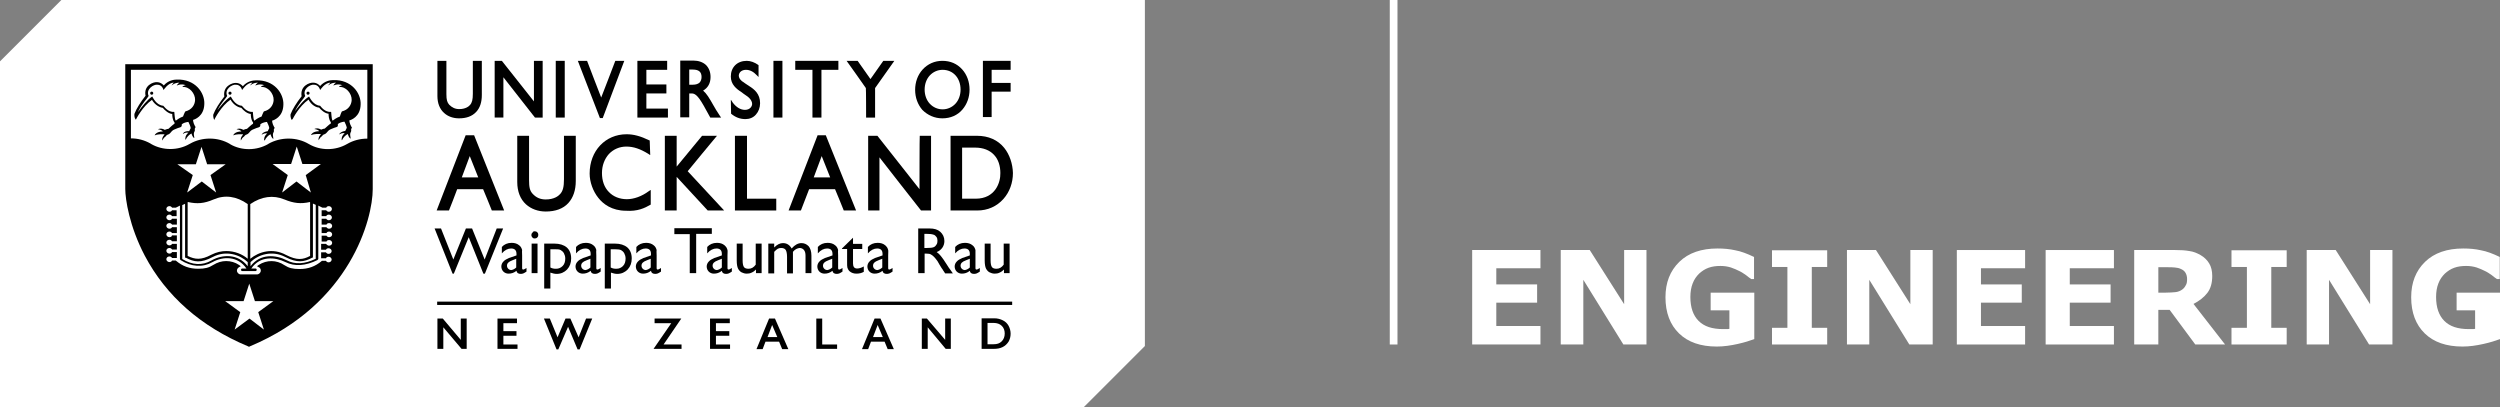 <?xml version="1.0" encoding="utf-8"?>
<!-- Generator: Adobe Illustrator 21.0.0, SVG Export Plug-In . SVG Version: 6.00 Build 0)  -->
<svg version="1.1" id="Layer_1" xmlns="http://www.w3.org/2000/svg" xmlns:xlink="http://www.w3.org/1999/xlink" x="0px" y="0px"
	 viewBox="0 0 973.9 158.7" style="enable-background:new 0 0 973.9 158.7;" xml:space="preserve">
<rect x="0" y="0" width="973.9" height="158.7" fill="#808080" stroke="none"/>
<style type="text/css">
	.st0{fill:none;stroke:#FFFFFF;stroke-width:3;}
	.st1{fill:#FFFFFF;}
</style>
<line class="st0" x1="542.9" y1="-0.5" x2="542.9" y2="134.2"/>
<g>
	<path class="st1" d="M600.1,134.2h-26.6V97.4h26.6v7.1h-17.2v6.3h15.9v7.1h-15.9v9.1h17.2V134.2z"/>
	<path class="st1" d="M641.5,134.2h-9.1l-15.6-25.2v25.2H608V97.4h11.3l13.4,21.1V97.4h8.7V134.2z"/>
	<path class="st1" d="M683.4,132.1c-1.6,0.6-3.8,1.3-6.5,1.9c-2.7,0.6-5.4,1-8.1,1c-6.3,0-11.2-1.7-14.7-5.1
		c-3.5-3.4-5.3-8.1-5.3-14.1c0-5.7,1.8-10.3,5.4-13.8c3.6-3.5,8.6-5.2,14.9-5.2c2.4,0,4.7,0.2,6.9,0.7c2.2,0.4,4.6,1.3,7.3,2.6v8.6
		h-1.1c-0.5-0.3-1.1-0.8-2-1.5c-0.9-0.6-1.7-1.2-2.6-1.6c-1-0.5-2.1-1-3.3-1.4c-1.3-0.4-2.6-0.6-4.1-0.6c-1.7,0-3.2,0.2-4.6,0.7
		s-2.6,1.3-3.7,2.3c-1,1-1.9,2.2-2.5,3.8c-0.6,1.5-0.9,3.3-0.9,5.3c0,4.1,1.1,7.2,3.2,9.3c2.2,2.2,5.3,3.2,9.6,3.2
		c0.4,0,0.8,0,1.2,0s0.8,0,1.2-0.1v-7.2h-7.3v-6.9h17V132.1z"/>
	<path class="st1" d="M711.8,134.2h-21.5v-6.5h6v-23.7h-6v-6.5h21.5v6.5h-6v23.7h6V134.2z"/>
	<path class="st1" d="M752.9,134.2h-9.1l-15.6-25.2v25.2h-8.7V97.4h11.3l13.4,21.1V97.4h8.7V134.2z"/>
	<path class="st1" d="M788.9,134.2h-26.6V97.4h26.6v7.1h-17.2v6.3h15.9v7.1h-15.9v9.1h17.2V134.2z"/>
	<path class="st1" d="M823.5,134.2h-26.6V97.4h26.6v7.1h-17.2v6.3h15.9v7.1h-15.9v9.1h17.2V134.2z"/>
	<path class="st1" d="M866.8,134.2h-11.6l-10-13.5h-4.4v13.5h-9.4V97.4h15.9c2.2,0,4,0.1,5.6,0.4c1.6,0.2,3,0.8,4.4,1.6
		c1.4,0.8,2.5,1.9,3.3,3.2s1.2,3,1.2,4.9c0,2.7-0.6,4.9-1.9,6.6s-3.1,3.1-5.4,4.3L866.8,134.2z M852,108.7c0-0.9-0.2-1.7-0.6-2.4
		s-1-1.2-2-1.6c-0.6-0.3-1.4-0.4-2.2-0.5s-1.9-0.1-3-0.1h-3.4v9.9h2.9c1.5,0,2.8-0.1,3.8-0.2c1-0.1,1.9-0.5,2.6-1
		c0.7-0.5,1.1-1.1,1.4-1.7C851.9,110.5,852,109.7,852,108.7z"/>
	<path class="st1" d="M890.8,134.2h-21.5v-6.5h6v-23.7h-6v-6.5h21.5v6.5h-6v23.7h6V134.2z"/>
	<path class="st1" d="M932,134.2h-9.1l-15.6-25.2v25.2h-8.7V97.4h11.3l13.4,21.1V97.4h8.7V134.2z"/>
	<path class="st1" d="M973.9,132.1c-1.6,0.6-3.8,1.3-6.5,1.9s-5.4,1-8.1,1c-6.3,0-11.2-1.7-14.7-5.1c-3.5-3.4-5.3-8.1-5.3-14.1
		c0-5.7,1.8-10.3,5.4-13.8c3.6-3.5,8.6-5.2,14.9-5.2c2.4,0,4.7,0.2,6.9,0.7c2.2,0.4,4.6,1.3,7.3,2.6v8.6h-1.1
		c-0.5-0.3-1.1-0.8-2-1.5c-0.9-0.6-1.7-1.2-2.6-1.6c-1-0.5-2.1-1-3.3-1.4c-1.3-0.4-2.6-0.6-4.1-0.6c-1.7,0-3.2,0.2-4.6,0.7
		s-2.6,1.3-3.7,2.3c-1,1-1.9,2.2-2.5,3.8c-0.6,1.5-0.9,3.3-0.9,5.3c0,4.1,1.1,7.2,3.2,9.3c2.2,2.2,5.3,3.2,9.6,3.2
		c0.4,0,0.8,0,1.2,0s0.8,0,1.2-0.1v-7.2H957v-6.9h17V132.1z"/>
</g>
<polygon class="st1" points="23.9,0 0,23.9 0,158.7 422.1,158.7 446,134.8 446,0 "/>
<polygon points="259.9,27.2 259.9,23.7 248.3,23.7 248.3,45.8 260.2,45.8 260.2,42.3 251.8,42.3 251.8,36.4 259.6,36.4 259.6,32.9 
	251.8,32.9 251.8,27.2 "/>
<path d="M178.8,46.1c2.9,0,5.1-0.8,6.7-2.5c1.5-1.6,2.2-3.8,2.2-6.6V23.7h-3.5v12.8c0,2.3-0.3,3.5-1.1,4.4c-0.5,0.6-1.8,1.6-4.2,1.6
	c-1.6,0-2.8-0.6-3.9-1.7c-0.8-0.9-1.1-1.9-1.1-4.1v-13l-3.5,0v13.7c0,2.8,0.9,5.1,2.6,6.6C174.5,45.4,176.6,46.1,178.8,46.1z"/>
<path d="M211.4,45.8V23.7H208c0,0,0,15.3,0,15.8c-0.3-0.4-12.5-15.8-12.5-15.8h-2.8v22.1h3.4c0,0,0-15.2,0-15.7
	c0.3,0.4,12.3,15.7,12.3,15.7H211.4z"/>
<path d="M243.2,23.7h-3.5c0,0-5.3,13.9-5.5,14.3c-0.2-0.4-5.5-14.3-5.5-14.3h-3.6l8.6,22.3l1.1,0L243.2,23.7z"/>
<path d="M276.7,45.8h4.2l-0.6-0.9c-1.2-1.8-1.6-2.5-2.4-3.9c-0.7-1.2-1.4-2.5-2.1-3.5c-0.6-0.9-1.2-1.6-1.9-2.2
	c1.9-1.1,2.9-2.9,2.9-5.3c0-1.9-0.6-3.5-1.8-4.7c-1.2-1.1-2.9-1.7-4.9-1.7H265v22.1l3.5,0c0,0,0-9.1,0-9.3c0.1,0,0.8,0,0.8,0
	c1.2,0,2.3,0.3,4.8,4.7L276.7,45.8z M273.3,30c0,0.9-0.3,1.6-0.7,2.1c-0.6,0.6-1.5,0.9-2.7,0.9c0,0-1.2,0-1.4,0c0-0.2,0-5.8,0-5.9
	c0.2,0,1.4,0,1.4,0C272.2,27.1,273.3,28,273.3,30C273.3,30,273.3,30,273.3,30z"/>
<path d="M290.6,27.2c1.5,0,2.9,0.7,4.2,2.1l0.5,0.5l0.2,0.2v-4.6l0,0l-0.1-0.1c-1.4-1-3-1.6-4.5-1.6c-1.8,0-3.4,0.6-4.5,1.7
	c-1.1,1.1-1.7,2.6-1.7,4.4c0,3.1,2.1,4.8,4.3,6.2l0.5,0.4l1,0.7c0.6,0.4,1,0.7,1.3,1c0.8,0.8,1.2,1.6,1.2,2.4c0,0.9-0.8,2.3-2.8,2.3
	c-1.7,0-3.4-1-4.8-2.9l-0.5-0.8l-0.2-0.2l0.1,5.4l0,0c1.7,1.4,3.5,2.1,5.6,2.1c1.6,0,3.1-0.6,4.1-1.8c1-1.1,1.6-2.7,1.6-4.4
	c0-3.6-2.2-5.4-4.3-6.7l-1.5-1c-0.5-0.4-1-0.7-1.3-0.9c-0.8-0.7-1.2-1.4-1.2-2.2C287.9,28.1,289,27.2,290.6,27.2z"/>
<path d="M337.4,45.8h3.5c0,0,0-11.5,0-11.5c0,0,7.5-10.6,7.5-10.6h-4.3c0,0-4.9,6.9-5,7.1c-0.1-0.2-5-7.1-5-7.1l-4.3,0
	c0,0,7.5,10.5,7.5,10.6C337.4,34.3,337.4,45.8,337.4,45.8z"/>
<rect x="216.5" y="23.7" width="3.5" height="22.1"/>
<rect x="301.3" y="23.7" width="3.5" height="22.1"/>
<polygon points="316.5,45.8 320,45.8 320,27.2 326.6,27.2 326.6,23.7 309.8,23.7 309.8,27.2 316.5,27.2 "/>
<polygon points="386.3,35.7 393.7,35.7 393.7,32.3 386.3,32.3 386.3,27.2 393.7,27.2 393.7,23.7 382.9,23.7 382.9,45.6 386.3,45.6 
	"/>
<path d="M367.1,46.1c3.2,0,5.9-1.2,7.8-3.4c1.8-2.1,2.8-4.8,2.8-7.8c0-3-1-5.8-2.9-7.9c-2-2.2-4.6-3.3-7.7-3.3c-3,0-5.7,1.2-7.7,3.4
	c-1.9,2.1-2.9,4.9-2.9,7.9c0,3,1,5.7,2.8,7.8C361.4,44.9,364.1,46.1,367.1,46.1z M362.2,29.4c1.3-1.4,3.1-2.2,5-2.2
	c4.1,0,7,3.2,7,7.7c0,2.1-0.7,4.1-2,5.5c-1.3,1.4-3.1,2.2-5,2.2c-1.9,0-3.7-0.8-5-2.2c-1.3-1.4-2-3.4-2-5.5
	C360.2,32.8,360.9,30.8,362.2,29.4z"/>
<path d="M321.7,52.7h-3.2L307.2,82h4.8c0,0,3.1-8.1,3.2-8.3c0.2,0,9.9,0,10.1,0c0.1,0.1,3.4,8.3,3.4,8.3h4.8L321.7,52.7z M317,69.1
	c0.1-0.3,2.9-7.8,3.1-8.3c0.2,0.5,3.2,8,3.3,8.3C323,69.1,317.3,69.1,317,69.1z"/>
<polygon points="302.4,77.4 291,77.4 291,52.9 286.3,52.9 286.3,82 302.4,82 "/>
<path d="M178.1,73.7c0.2,0,9.9,0,10.1,0c0.1,0.1,3.4,8.3,3.4,8.3h4.8l-11.7-29.3h-3.3L170.1,82h4.8C174.9,82,178.1,73.9,178.1,73.7z
	 M183,60.8c0.2,0.5,3.2,8,3.3,8.3c-0.3,0-6.1,0-6.4,0C180,68.8,182.8,61.3,183,60.8z"/>
<path d="M253.5,79.7V74l-0.2,0.1l-0.6,0.4c-2.7,2-5.8,3.1-8.5,3.1c-2.8,0-5.3-1-7-2.8c-1.8-1.8-2.7-4.4-2.7-7.4c0-2.9,1-5.5,2.7-7.4
	c1.8-1.9,4.2-2.9,6.8-2.9c2.8,0,5.4,0.9,8.5,2.8l0.6,0.4l0.2,0.1l-0.2-5.7l-0.1,0c-3.5-1.7-6.2-2.4-8.9-2.4
	c-8.3,0-14.4,6.5-14.4,15.3c0,3.3,1.3,6.9,3.4,9.5c1.8,2.3,5.2,5,10.8,5C248.3,82.4,251.1,81.1,253.5,79.7L253.5,79.7z"/>
<path d="M267.9,66.7c0.1-0.2,11.4-13.8,11.4-13.8h-5.8c0,0-9.5,11.5-9.9,12c0-0.6,0-12,0-12h-4.6V82h4.6c0,0,0-12.5,0-13.1
	C264,69.3,275.7,82,275.7,82h6.4C282.1,82,268,66.8,267.9,66.7z"/>
<path d="M391.2,57.6c-2.5-3.1-6.2-4.7-10.6-4.7h-10.3V82h10.4c4.1,0,7.6-1.6,10.2-4.5c2.4-2.7,3.7-6.3,3.7-10.1
	C394.5,63.8,393.3,60.2,391.2,57.6z M380.1,77.4c0,0-5.1,0-5.3,0c0-0.2,0-19.6,0-19.9c0.2,0,5.1,0,5.1,0c3.1,0,5.7,1,7.4,2.9
	c1.6,1.7,2.4,4.2,2.4,7C389.8,71.1,387.7,77.4,380.1,77.4z"/>
<path d="M212.6,82.4c3.8,0,6.8-1.1,8.8-3.3c1.9-2.1,2.9-5,2.9-8.6V52.9h-4.6v16.9c0,3-0.4,4.6-1.5,5.8c-0.7,0.8-2.4,2.1-5.6,2.1
	c-2.1,0-3.7-0.7-5.1-2.2c-1.1-1.2-1.4-2.5-1.4-5.4V52.9l-4.6,0v18c0,3.7,1.2,6.7,3.4,8.7C206.9,81.4,209.6,82.4,212.6,82.4z"/>
<path d="M358.2,73.7c-0.4-0.5-16.4-20.8-16.4-20.8l-3.6,0V82h4.4c0,0,0-20,0-20.7C343,61.9,358.8,82,358.8,82h3.9V52.9h-4.4
	C358.2,52.9,358.2,73.1,358.2,73.7z"/>
<rect x="170.3" y="117.5" width="224" height="1.3"/>
<g>
	<path d="M193.5,89h2.5l-7.1,17.6h-0.6l-5.7-14.2l-5.8,14.2h-0.5L169.3,89h2.5l4.8,12.1l4.9-12.1h2.4l4.9,12.1L193.5,89z"/>
	<path d="M203.4,99.5v4.9c0,0.4,0.1,0.6,0.4,0.6c0.3,0,0.7-0.2,1.3-0.6v1.4c-0.5,0.3-0.9,0.6-1.2,0.7c-0.3,0.1-0.6,0.2-1,0.2
		c-1,0-1.6-0.4-1.7-1.2c-1,0.8-2,1.1-3.1,1.1c-0.8,0-1.5-0.3-2-0.8c-0.5-0.5-0.8-1.2-0.8-2c0-0.7,0.3-1.4,0.8-1.9
		c0.5-0.6,1.3-1,2.2-1.4l2.9-1v-0.6c0-1.4-0.7-2.1-2.1-2.1c-1.2,0-2.5,0.6-3.6,1.9v-2.5c0.9-1,2.2-1.6,3.8-1.6c1.2,0,2.2,0.3,3,1
		c0.3,0.2,0.5,0.5,0.7,0.8c0.2,0.3,0.3,0.7,0.4,1C203.3,97.9,203.4,98.6,203.4,99.5z M201.1,104.2v-3.4l-1.5,0.6
		c-0.8,0.3-1.3,0.6-1.6,0.9c-0.3,0.3-0.5,0.7-0.5,1.2c0,0.5,0.2,0.9,0.5,1.2c0.3,0.3,0.7,0.5,1.2,0.5
		C199.8,105.1,200.5,104.8,201.1,104.2z"/>
	<path d="M208.3,90.1c0.4,0,0.7,0.1,1,0.4c0.3,0.3,0.4,0.6,0.4,1c0,0.4-0.1,0.7-0.4,1c-0.3,0.3-0.6,0.4-1,0.4
		c-0.4,0-0.7-0.1-0.9-0.4c-0.3-0.3-0.4-0.6-0.4-0.9c0-0.4,0.1-0.7,0.4-0.9C207.6,90.2,207.9,90.1,208.3,90.1z M207.1,94.9h2.3v11.5
		h-2.3V94.9z"/>
	<path d="M212,112.3V94.9h4c2,0,3.6,0.5,4.8,1.5c1.1,1,1.7,2.4,1.7,4.3c0,1.7-0.5,3.1-1.6,4.3c-1.1,1.1-2.4,1.7-4.1,1.7
		c-0.7,0-1.5-0.2-2.4-0.5v6.2H212z M216,97.1h-1.6v7.1c0.7,0.4,1.4,0.5,2.2,0.5c1.1,0,1.9-0.4,2.6-1.1c0.7-0.7,1-1.7,1-2.9
		c0-0.8-0.2-1.4-0.5-2c-0.3-0.6-0.8-1-1.3-1.3S217,97.1,216,97.1z"/>
	<path d="M232.3,99.5v4.9c0,0.4,0.1,0.6,0.4,0.6c0.3,0,0.7-0.2,1.3-0.6v1.4c-0.5,0.3-0.9,0.6-1.2,0.7c-0.3,0.1-0.6,0.2-1,0.2
		c-1,0-1.6-0.4-1.7-1.2c-1,0.8-2,1.1-3.1,1.1c-0.8,0-1.5-0.3-2-0.8c-0.5-0.5-0.8-1.2-0.8-2c0-0.7,0.3-1.4,0.8-1.9
		c0.5-0.6,1.3-1,2.2-1.4l2.9-1v-0.6c0-1.4-0.7-2.1-2.1-2.1c-1.2,0-2.5,0.6-3.6,1.9v-2.5c0.9-1,2.2-1.6,3.8-1.6c1.2,0,2.2,0.3,3,1
		c0.3,0.2,0.5,0.5,0.7,0.8c0.2,0.3,0.3,0.7,0.4,1C232.2,97.9,232.3,98.6,232.3,99.5z M230,104.2v-3.4l-1.5,0.6
		c-0.8,0.3-1.3,0.6-1.6,0.9c-0.3,0.3-0.5,0.7-0.5,1.2c0,0.5,0.2,0.9,0.5,1.2c0.3,0.3,0.7,0.5,1.2,0.5
		C228.7,105.1,229.4,104.8,230,104.2z"/>
	<path d="M235.6,112.3V94.9h4c2,0,3.6,0.5,4.8,1.5c1.1,1,1.7,2.4,1.7,4.3c0,1.7-0.5,3.1-1.6,4.3c-1.1,1.1-2.4,1.7-4.1,1.7
		c-0.7,0-1.5-0.2-2.4-0.5v6.2H235.6z M239.5,97.1h-1.6v7.1c0.7,0.4,1.4,0.5,2.2,0.5c1.1,0,1.9-0.4,2.6-1.1c0.7-0.7,1-1.7,1-2.9
		c0-0.8-0.2-1.4-0.5-2c-0.3-0.6-0.8-1-1.3-1.3C241.4,97.2,240.6,97.1,239.5,97.1z"/>
	<path d="M255.8,99.5v4.9c0,0.4,0.1,0.6,0.4,0.6c0.3,0,0.7-0.2,1.3-0.6v1.4c-0.5,0.3-0.9,0.6-1.2,0.7c-0.3,0.1-0.6,0.2-1,0.2
		c-1,0-1.6-0.4-1.7-1.2c-1,0.8-2,1.1-3.1,1.1c-0.8,0-1.5-0.3-2-0.8c-0.5-0.5-0.8-1.2-0.8-2c0-0.7,0.3-1.4,0.8-1.9
		c0.5-0.6,1.3-1,2.2-1.4l2.9-1v-0.6c0-1.4-0.7-2.1-2.1-2.1c-1.2,0-2.5,0.6-3.6,1.9v-2.5c0.9-1,2.2-1.6,3.8-1.6c1.2,0,2.2,0.3,3,1
		c0.3,0.2,0.5,0.5,0.7,0.8s0.3,0.7,0.4,1C255.7,97.9,255.8,98.6,255.8,99.5z M253.5,104.2v-3.4l-1.5,0.6c-0.8,0.3-1.3,0.6-1.6,0.9
		c-0.3,0.3-0.5,0.7-0.5,1.2c0,0.5,0.2,0.9,0.5,1.2c0.3,0.3,0.7,0.5,1.2,0.5C252.2,105.1,252.9,104.8,253.5,104.2z"/>
	<path d="M262.7,88.9h14.6v2.2h-6.1v15.3h-2.5V91.2h-6V88.9z"/>
	<path d="M283.4,99.5v4.9c0,0.4,0.1,0.6,0.4,0.6c0.3,0,0.7-0.2,1.3-0.6v1.4c-0.5,0.3-0.9,0.6-1.2,0.7c-0.3,0.1-0.6,0.2-1,0.2
		c-1,0-1.6-0.4-1.7-1.2c-1,0.8-2,1.1-3.1,1.1c-0.8,0-1.5-0.3-2-0.8c-0.5-0.5-0.8-1.2-0.8-2c0-0.7,0.3-1.4,0.8-1.9
		c0.5-0.6,1.3-1,2.2-1.4l2.9-1v-0.6c0-1.4-0.7-2.1-2.1-2.1c-1.2,0-2.5,0.6-3.6,1.9v-2.5c0.9-1,2.2-1.6,3.8-1.6c1.2,0,2.2,0.3,3,1
		c0.2,0.2,0.5,0.5,0.7,0.8s0.3,0.7,0.4,1S283.4,98.6,283.4,99.5z M281.2,104.2v-3.4l-1.5,0.6c-0.8,0.3-1.3,0.6-1.6,0.9
		c-0.3,0.3-0.5,0.7-0.5,1.2c0,0.5,0.2,0.9,0.5,1.2c0.3,0.3,0.7,0.5,1.2,0.5C279.9,105.1,280.6,104.8,281.2,104.2z"/>
	<path d="M294.5,106.5V105c-0.5,0.5-1,0.9-1.7,1.2c-0.6,0.3-1.2,0.4-1.9,0.4c-0.7,0-1.4-0.2-2-0.5s-1.1-0.9-1.4-1.5
		c-0.3-0.6-0.5-1.7-0.5-3.1v-6.6h2.3v6.6c0,1.2,0.2,2.1,0.5,2.5c0.3,0.5,1,0.7,1.8,0.7c1.1,0,2-0.5,2.8-1.6v-8.2h2.3v11.5H294.5z"/>
	<path d="M308.9,98.1v8.4h-2.3v-6.4c0-1.3-0.2-2.2-0.5-2.7c-0.3-0.5-0.9-0.8-1.8-0.8c-0.5,0-0.9,0.1-1.3,0.3
		c-0.4,0.2-0.8,0.6-1.4,1.2v8.4h-2.3V94.9h2.3v1.5c1.2-1.2,2.3-1.7,3.4-1.7c1.5,0,2.6,0.7,3.4,2.1c1.2-1.4,2.5-2.1,3.8-2.1
		c1.1,0,2,0.4,2.8,1.2c0.7,0.8,1.1,2.1,1.1,3.7v6.8h-2.3v-6.8c0-1-0.2-1.7-0.6-2.2c-0.4-0.5-1-0.8-1.7-0.8
		C310.6,96.7,309.7,97.1,308.9,98.1z"/>
	<path d="M326.5,99.5v4.9c0,0.4,0.1,0.6,0.4,0.6c0.3,0,0.7-0.2,1.3-0.6v1.4c-0.5,0.3-0.9,0.6-1.2,0.7c-0.3,0.1-0.6,0.2-1,0.2
		c-1,0-1.6-0.4-1.7-1.2c-1,0.8-2,1.1-3.1,1.1c-0.8,0-1.5-0.3-2-0.8c-0.5-0.5-0.8-1.2-0.8-2c0-0.7,0.3-1.4,0.8-1.9
		c0.5-0.6,1.3-1,2.2-1.4l2.9-1v-0.6c0-1.4-0.7-2.1-2.1-2.1c-1.2,0-2.5,0.6-3.6,1.9v-2.5c0.9-1,2.2-1.6,3.8-1.6c1.2,0,2.2,0.3,3,1
		c0.3,0.2,0.5,0.5,0.7,0.8s0.3,0.7,0.4,1C326.4,97.9,326.5,98.6,326.5,99.5z M324.2,104.2v-3.4l-1.5,0.6c-0.8,0.3-1.3,0.6-1.6,0.9
		c-0.3,0.3-0.5,0.7-0.5,1.2c0,0.5,0.2,0.9,0.5,1.2c0.3,0.3,0.7,0.5,1.2,0.5C322.9,105.1,323.6,104.8,324.2,104.2z"/>
	<path d="M328,96.8l4.3-4.2v2.4h3.6V97h-3.6v5.6c0,1.3,0.5,2,1.6,2c0.8,0,1.7-0.3,2.6-0.8v2.1c-0.9,0.5-1.8,0.7-2.9,0.7
		c-1,0-1.9-0.3-2.6-0.9c-0.2-0.2-0.4-0.4-0.5-0.6c-0.1-0.2-0.3-0.5-0.4-0.9c-0.1-0.4-0.1-1.1-0.1-2.1V97h-2V96.8z"/>
	<path d="M346,99.5v4.9c0,0.4,0.1,0.6,0.4,0.6c0.3,0,0.7-0.2,1.3-0.6v1.4c-0.5,0.3-0.9,0.6-1.2,0.7c-0.3,0.1-0.6,0.2-1,0.2
		c-1,0-1.6-0.4-1.7-1.2c-1,0.8-2,1.1-3.1,1.1c-0.8,0-1.5-0.3-2-0.8c-0.5-0.5-0.8-1.2-0.8-2c0-0.7,0.3-1.4,0.8-1.9
		c0.5-0.6,1.3-1,2.2-1.4l2.9-1v-0.6c0-1.4-0.7-2.1-2.1-2.1c-1.2,0-2.5,0.6-3.6,1.9v-2.5c0.9-1,2.2-1.6,3.8-1.6c1.2,0,2.2,0.3,3,1
		c0.2,0.2,0.5,0.5,0.7,0.8s0.3,0.7,0.4,1S346,98.6,346,99.5z M343.7,104.2v-3.4l-1.5,0.6c-0.8,0.3-1.3,0.6-1.6,0.9
		c-0.3,0.3-0.5,0.7-0.5,1.2c0,0.5,0.2,0.9,0.5,1.2c0.3,0.3,0.7,0.5,1.2,0.5C342.4,105.1,343.1,104.8,343.7,104.2z"/>
	<path d="M357.7,106.5V89h4.4c1.8,0,3.2,0.4,4.2,1.3c1,0.9,1.6,2.1,1.6,3.6c0,1-0.3,1.9-0.8,2.6c-0.5,0.7-1.2,1.3-2.2,1.7
		c0.6,0.4,1.1,0.9,1.6,1.5c0.5,0.6,1.3,1.7,2.3,3.3c0.6,1,1.1,1.7,1.5,2.2l0.9,1.3h-3l-0.8-1.2c0,0-0.1-0.1-0.1-0.2l-0.5-0.7
		l-0.8-1.3l-0.8-1.4c-0.5-0.7-1-1.3-1.4-1.7c-0.4-0.4-0.8-0.7-1.2-0.9c-0.3-0.2-0.9-0.3-1.7-0.3h-0.7v7.6H357.7z M360.9,91.1h-0.8
		v5.5h1c1.3,0,2.1-0.1,2.6-0.3c0.5-0.2,0.8-0.5,1.1-1c0.3-0.4,0.4-0.9,0.4-1.5c0-0.6-0.1-1.1-0.4-1.5c-0.3-0.4-0.7-0.8-1.2-0.9
		C363,91.2,362.2,91.1,360.9,91.1z"/>
	<path d="M380,99.5v4.9c0,0.4,0.1,0.6,0.4,0.6c0.3,0,0.7-0.2,1.3-0.6v1.4c-0.5,0.3-0.9,0.6-1.2,0.7c-0.3,0.1-0.6,0.2-1,0.2
		c-1,0-1.6-0.4-1.7-1.2c-1,0.8-2,1.1-3.1,1.1c-0.8,0-1.5-0.3-2-0.8c-0.5-0.5-0.8-1.2-0.8-2c0-0.7,0.3-1.4,0.8-1.9
		c0.5-0.6,1.3-1,2.2-1.4l2.9-1v-0.6c0-1.4-0.7-2.1-2.1-2.1c-1.2,0-2.5,0.6-3.6,1.9v-2.5c0.9-1,2.2-1.6,3.8-1.6c1.2,0,2.2,0.3,3,1
		c0.3,0.2,0.5,0.5,0.7,0.8c0.2,0.3,0.3,0.7,0.4,1C380,97.9,380,98.6,380,99.5z M377.8,104.2v-3.4l-1.5,0.6c-0.8,0.3-1.3,0.6-1.6,0.9
		c-0.3,0.3-0.5,0.7-0.5,1.2c0,0.5,0.2,0.9,0.5,1.2c0.3,0.3,0.7,0.5,1.2,0.5C376.5,105.1,377.2,104.8,377.8,104.2z"/>
	<path d="M391.1,106.5V105c-0.5,0.5-1,0.9-1.7,1.2c-0.6,0.3-1.2,0.4-1.9,0.4c-0.7,0-1.4-0.2-2-0.5s-1.1-0.9-1.4-1.5
		c-0.3-0.6-0.5-1.7-0.5-3.1v-6.6h2.3v6.6c0,1.2,0.2,2.1,0.5,2.5c0.3,0.5,1,0.7,1.8,0.7c1.1,0,2-0.5,2.8-1.6v-8.2h2.3v11.5H391.1z"/>
</g>
<g>
	<polygon points="179.5,132.4 172.5,124.1 170.4,124.1 170.4,135.9 172.7,135.9 172.7,127.5 179.8,135.9 181.8,135.9 181.8,124.1 
		179.5,124.1 	"/>
	<polygon points="196.1,130.8 201.2,130.8 201.2,129 196.1,129 196.1,125.9 201.4,125.9 201.4,124.1 193.8,124.1 193.8,135.9 
		201.6,135.9 201.6,134.2 196.1,134.2 	"/>
	<polygon points="225.4,131.4 222.2,124.1 220.3,124.1 217.2,131.4 214.2,124.1 211.9,124.1 216.8,136.1 217.5,136.1 221.3,127.3 
		225,136.1 225.8,136.1 230.7,124.1 228.3,124.1 	"/>
	<polygon points="265.4,124.1 255,124.1 255,125.9 261.5,125.9 254.6,135.9 265.5,135.9 265.5,134.2 258.5,134.2 	"/>
	<polygon points="278.9,130.8 284.1,130.8 284.1,129 278.9,129 278.9,125.9 284.3,125.9 284.3,124.1 276.6,124.1 276.6,135.9 
		284.4,135.9 284.4,134.2 278.9,134.2 	"/>
	<path d="M299.6,124.1l-4.9,11.9h2.4l1.1-2.9h5.3l1.2,2.9h2.4l-5.2-11.9H299.6z M299,131.3l1.8-4.7l2,4.7H299z"/>
	<polygon points="320.3,124.1 318,124.1 318,135.9 326.1,135.9 326.1,134.2 320.3,134.2 	"/>
	<path d="M340.7,124.1l-4.9,11.9h2.4l1.1-2.9h5.3l1.2,2.9h2.4l-5.2-11.9H340.7z M340.1,131.3l1.8-4.7l2,4.7H340.1z"/>
	<polygon points="368.2,132.4 361.1,124.1 359.1,124.1 359.1,135.9 361.4,135.9 361.4,127.5 368.4,135.9 370.4,135.9 370.4,124.1 
		368.2,124.1 	"/>
	<path d="M390.7,124.8c-1-0.5-2.1-0.8-3.3-0.8h-5v11.9h4.8c1.3,0,2.4-0.2,3.4-0.7c1-0.5,1.7-1.2,2.3-2.1c0.5-0.9,0.8-1.9,0.8-3.1
		c0-1.1-0.3-2.2-0.8-3.1C392.4,126,391.7,125.3,390.7,124.8z M390.2,133c-0.8,0.8-1.8,1.1-3.1,1.1h-2.4v-8.3h2.4
		c1.3,0,2.4,0.4,3.1,1.1c0.8,0.7,1.2,1.8,1.2,3C391.4,131.2,391,132.2,390.2,133z"/>
</g>
<g>
	<path class="st1" d="M51,53.9C51,53.9,51,53.9,51,53.9c2.7,0,5.3,0.7,7.6,2l0,0l0.3,0.2c4.5,2.6,10.4,2.7,14.9,0l0.2-0.1l0,0
		c4.7-2.7,10.9-2.6,15.6,0.1l0.1,0.1c4.5,2.6,10.3,2.6,14.8-0.1l0.1-0.1c4.8-2.7,11-2.7,15.7,0.1c4.5,2.7,10.4,2.6,14.9,0
		c2.4-1.4,5.1-2.1,7.9-2.1V27.2H51V53.9z M113.5,44.3c0.7-2,2.4-4.6,4.3-7c-0.7-4,3-5.4,4.5-5.3c1.5,0,2.5,1,2.7,1.3
		c1.7-2,4-2.2,5-2.3c7.2-0.2,10.9,5.2,10.8,9.5c-0.2,4.9-3.9,6.1-4.4,6.2c0,0-0.1,1.1,0.8,2.5c0.1,0.1,0.2,0.2,0.1,0.5
		c0,0.1-0.2,0.3-0.2,0.4c0,0-0.1,0.2,0,0.4c0.1,0.3,0,0.7-0.3,1.1c-0.2,0.4,0,1.4,0.1,2.1c0,0.1-0.1,0.1-0.2,0
		c-0.5-0.3-0.8-1.2-0.9-1.7c-0.9,0.2-1.9,1.5-2.2,2.3c0,0.1-0.2,0.2-0.2,0c0-0.1-0.2-1.5,1.2-2.6c-0.7-0.2-1.5,0.1-2,0.4
		c0,0-0.2,0.1-0.1-0.1c0-0.1,0.4-1,2.3-1.2c0-0.1,0.4-0.7,0.6-1.2c0-0.7-0.4-1.6-0.9-2.4c-0.1,0-1.4,0.1-2.4,0.8
		c-0.1,0-0.2,0.2-0.2,0.3s0,0.4,0,0.4c0,0.1-0.1,0.4-0.5,0.6c0,0-1.6,0.5-2.4,0.9c0,0-0.7,0.3-1.2,1c-0.1,0.1-0.5,0.7-1.1,0.9
		c-0.1,0-0.5,0.2-0.7,0.4c-0.2,0.2-0.4,0.4-0.6,0.6c-0.2,0.1-0.6,0.6-0.9,1.2c0,0.1-0.1,0.2-0.1,0c0-0.3,0-0.6,0-0.6
		c0.2-0.8,0.5-1.2,0.9-1.6c-0.1,0-0.1,0-0.2-0.1c-0.6,0.1-2.4-0.1-3.5,0.4c-0.1,0-0.2,0-0.1-0.1c0.2-0.3,0.6-1.3,3.1-1.4
		c0-0.2-1.1-0.8-1.7-0.8c-0.2,0-0.1-0.1,0-0.1c0.1-0.1,1.2-0.5,2.5,0.3c0.1,0,0.9-0.4,1.4-0.4c0.6-0.4,1.9-1.8,2.4-2
		c0-0.1,0-0.4,0-0.6l-0.1,0c-0.7-1-0.8-2.4-0.8-3.2c-1.4-0.1-2.9-1.4-3.7-2.4c-1-0.1-3-0.9-4.1-3.1c-3.7,2.7-6.1,7.4-6.2,7.6
		c-0.1,0.1-0.1,0.1-0.2,0C113.4,45.7,113.3,44.6,113.5,44.3z M83.1,44.3c0.7-2,2.4-4.6,4.3-7c-0.7-4,3-5.4,4.5-5.3
		c1.5,0,2.5,1,2.7,1.3c1.7-2,3.9-2.2,5-2.3c7.2-0.2,10.9,5.2,10.8,9.5c-0.2,4.9-3.9,6.1-4.4,6.2c0,0-0.1,1.1,0.8,2.5
		c0.1,0.1,0.2,0.2,0.1,0.5c0,0.1-0.2,0.3-0.2,0.4c0,0-0.1,0.2,0,0.4c0.1,0.3,0,0.7-0.3,1.1c-0.2,0.4,0,1.4,0.1,2.1
		c0,0.1-0.1,0.1-0.2,0c-0.5-0.3-0.8-1.2-0.9-1.7c-0.9,0.2-1.9,1.5-2.2,2.3c0,0.1-0.2,0.2-0.3,0c0-0.1-0.2-1.5,1.2-2.6
		c-0.7-0.2-1.5,0.1-2,0.4c0,0-0.2,0.1-0.1-0.1c0-0.1,0.4-1,2.3-1.2c0-0.1,0.4-0.7,0.6-1.2c0-0.7-0.4-1.6-0.9-2.4
		c-0.1,0-1.4,0.1-2.4,0.8c-0.1,0-0.2,0.2-0.2,0.3s0,0.4,0,0.4c0,0.1-0.1,0.4-0.6,0.6c0,0-1.6,0.5-2.4,0.9c0,0-0.7,0.3-1.2,1
		c-0.1,0.1-0.5,0.7-1.1,0.9c-0.1,0-0.5,0.2-0.7,0.4c-0.2,0.2-0.4,0.4-0.6,0.6c-0.2,0.1-0.6,0.6-0.9,1.2c0,0.1-0.1,0.2-0.1,0
		c0-0.3,0-0.6,0-0.6c0.2-0.8,0.6-1.2,0.9-1.6c-0.1,0-0.1,0-0.2-0.1c-0.6,0.1-2.4-0.1-3.5,0.4c-0.1,0-0.2,0-0.1-0.1
		c0.2-0.3,0.6-1.3,3.1-1.4c0-0.2-1.1-0.8-1.7-0.8c-0.2,0-0.1-0.1,0-0.1c0.1-0.1,1.2-0.5,2.5,0.3c0.1,0,0.9-0.4,1.4-0.4
		c0.6-0.4,1.9-1.8,2.4-2c0-0.1,0-0.4,0-0.6l-0.1,0c-0.7-1-0.8-2.4-0.8-3.2C96.3,44.2,94.8,43,94,42c-1-0.1-3-0.9-4.1-3.1
		c-3.7,2.7-6.1,7.4-6.2,7.6c-0.1,0.1-0.1,0.1-0.2,0C83,45.7,83,44.6,83.1,44.3z M52.5,44.3c0.7-2,2.4-4.6,4.3-7
		c-0.7-4,3-5.4,4.4-5.3c1.5,0,2.5,1,2.7,1.3c1.7-2,3.9-2.2,5-2.3c7.2-0.2,10.9,5.2,10.8,9.5c-0.2,4.9-3.9,6.1-4.4,6.2
		c0,0-0.1,1.1,0.8,2.5c0.1,0.1,0.2,0.2,0.1,0.5c0,0.1-0.2,0.3-0.2,0.4c0,0-0.1,0.2,0,0.4c0.1,0.3,0,0.7-0.3,1.1
		c-0.2,0.4,0,1.4,0.1,2.1c0,0.1-0.1,0.1-0.2,0c-0.5-0.3-0.8-1.2-0.9-1.7c-0.9,0.2-1.9,1.5-2.2,2.3c0,0.1-0.2,0.2-0.2,0
		c0-0.1-0.2-1.5,1.2-2.6c-0.7-0.2-1.5,0.1-2,0.4c0,0-0.2,0.1-0.1-0.1c0-0.1,0.4-1,2.3-1.2c0-0.1,0.4-0.7,0.6-1.2
		c-0.1-0.7-0.4-1.6-0.9-2.4c-0.1,0-1.4,0.1-2.4,0.8c-0.1,0-0.2,0.2-0.2,0.3s0,0.4,0,0.4c0,0.1-0.1,0.4-0.6,0.6c0,0-1.6,0.5-2.4,0.9
		c0,0-0.7,0.3-1.2,1c-0.1,0.1-0.5,0.7-1.1,0.9c-0.1,0-0.5,0.2-0.7,0.4c-0.2,0.2-0.4,0.4-0.6,0.6c-0.2,0.1-0.6,0.6-0.9,1.2
		c-0.1,0.1-0.1,0.2-0.1,0c0-0.3,0-0.6,0-0.6c0.2-0.8,0.5-1.2,0.9-1.6c-0.1,0-0.1,0-0.2-0.1c-0.6,0.1-2.4-0.1-3.5,0.4
		c-0.1,0-0.2,0-0.1-0.1c0.2-0.3,0.6-1.3,3.1-1.4c0-0.2-1.1-0.8-1.7-0.8c-0.2,0-0.1-0.1,0-0.1c0.1-0.1,1.2-0.5,2.5,0.3
		c0.1,0,0.9-0.4,1.4-0.4c0.6-0.4,1.9-1.8,2.4-2c0-0.1-0.1-0.4,0-0.6l-0.1,0c-0.7-1-0.8-2.4-0.8-3.2c-1.4-0.1-2.9-1.4-3.7-2.4
		c-1-0.1-3-0.9-4.1-3.1c-3.7,2.7-6.1,7.4-6.2,7.6c-0.1,0.1-0.1,0.1-0.2,0C52.5,45.7,52.4,44.6,52.5,44.3z"/>
	<path class="st1" d="M96.6,105.6c-0.2-0.3-0.3-0.5-0.5-0.7h-1.6c-0.3,0-0.5,0.2-0.5,0.5s0.2,0.5,0.5,0.5h5.1c0.3,0,0.5-0.2,0.5-0.5
		s-0.2-0.5-0.5-0.5h-1.6c-0.2,0.2-0.3,0.5-0.5,0.7L96.6,105.6z"/>
	<polygon class="st1" points="80.7,64 78.5,57.1 76.4,64 69.1,64 75.1,68.2 72.9,75 78.5,70.8 84.2,75 82,68.2 87.9,64 	"/>
	<polygon class="st1" points="117.7,63.9 115.5,57.1 113.3,63.9 106.1,63.9 112,68.2 109.9,75 115.5,70.7 121.1,75 119,68.2 
		124.9,63.9 	"/>
	<polygon class="st1" points="99.2,117.3 97,110.5 94.8,117.3 87.6,117.3 93.5,121.6 91.4,128.4 97,124.1 102.7,128.4 100.5,121.6 
		106.4,117.3 	"/>
	<path class="st1" d="M59.5,37.5c0.2,0.2,1.5,3.4,4.3,3.6c0.3,0.2,1.7,2.6,4.3,2.4c0,0.3,0,2.6,0.5,3.3l0.1,0.1c0-0.1,0,0,0,0
		c0.2-0.2,1.6-1.3,2.8-1.6c0,0,0.5-1.6,0.9-2c2.5-0.6,3.7-2.5,3.8-4.4c0.1-2.6-2.3-5.4-4.9-5.1c0,0-0.1,0,0-0.1
		c0.1-0.2,0.8-0.5,1.3-0.6c-2.2-0.9-3.6,0.2-3.5,0.1l0-0.1c0,0,0.3-0.5,1-1c-2,0-3,1.1-3,1.1l0-0.1c0,0,0.1-0.4,0.8-1
		c-2.3,0.1-4,2.9-4,2.9s-0.4-2.1-2.4-2.1c-1.4-0.2-4.7,1.8-3.4,4.4c-0.6,1.1-2.5,2.7-4.1,6.1c0,0.1,0,0,0,0.1
		C55.3,41.5,57.4,38.8,59.5,37.5z M59.1,35.7c0.3,0,0.6,0.3,0.6,0.6c0,0.3-0.3,0.6-0.6,0.6c-0.3,0-0.6-0.3-0.6-0.6
		C58.5,36,58.7,35.7,59.1,35.7z"/>
	<path class="st1" d="M90.1,37.5c0.2,0.2,1.5,3.4,4.3,3.6c0.3,0.2,1.7,2.6,4.3,2.4c0,0.3,0,2.6,0.5,3.3l0.1,0.1c0-0.1,0,0,0,0
		c0.2-0.2,1.6-1.3,2.8-1.6c0,0,0.5-1.6,0.9-2c2.5-0.6,3.7-2.5,3.8-4.4c0-2.6-2.3-5.4-4.9-5.1c0,0-0.1,0,0-0.1
		c0.1-0.2,0.8-0.5,1.3-0.6c-2.2-0.9-3.6,0.2-3.5,0.1l0-0.1c0,0,0.3-0.5,1-1c-2,0-3,1.1-3,1.1l0-0.1c0,0,0.1-0.4,0.8-1
		c-2.3,0.1-4,2.9-4,2.9s-0.4-2.1-2.4-2.1c-1.4-0.2-4.7,1.8-3.4,4.4c-0.6,1.1-2.5,2.7-4.1,6.1c0,0.1,0,0,0,0.1
		C85.8,41.5,87.9,38.8,90.1,37.5z M89.6,35.7c0.3,0,0.6,0.3,0.6,0.6c0,0.3-0.3,0.6-0.6,0.6c-0.3,0-0.6-0.3-0.6-0.6
		C89,36,89.3,35.7,89.6,35.7z"/>
	<path class="st1" d="M120.5,37.5c0.2,0.2,1.5,3.4,4.3,3.6c0.3,0.2,1.7,2.6,4.3,2.4c0,0.3,0,2.6,0.5,3.3l0.1,0.1c0-0.1,0,0,0,0
		c0.2-0.2,1.6-1.3,2.8-1.6c0,0,0.5-1.6,0.8-2c2.5-0.6,3.7-2.5,3.8-4.4c0-2.6-2.3-5.4-4.9-5.1c0,0-0.1,0,0-0.1
		c0.1-0.2,0.8-0.5,1.3-0.6c-2.2-0.9-3.6,0.2-3.5,0.1l0-0.1c0,0,0.3-0.5,1-1c-2,0-3,1.1-3,1.1l0-0.1c0,0,0.1-0.4,0.8-1
		c-2.3,0.1-4,2.9-4,2.9s-0.4-2.1-2.4-2.1c-1.4-0.2-4.7,1.8-3.4,4.4c-0.6,1.1-2.5,2.7-4.1,6.1c0,0.1,0,0,0,0.1
		C116.2,41.5,118.3,38.8,120.5,37.5z M120,35.7c0.3,0,0.6,0.3,0.6,0.6c0,0.3-0.3,0.6-0.6,0.6c-0.3,0-0.6-0.3-0.6-0.6
		C119.4,36,119.7,35.7,120,35.7z"/>
	<path d="M48.8,25v48.6c0,4,1.6,14.6,7.6,26c8.3,15.7,21.8,27.6,40.2,35.3l0.4,0.2l0.4-0.2c39.2-16.4,47.8-49.8,47.8-61.2V25H48.8z
		 M100.8,103.2l-0.7,0.5l0.7,0.4c0.5,0.2,0.8,0.7,0.8,1.3c0,0.8-0.7,1.5-1.5,1.5h-6.3c-0.8,0-1.5-0.7-1.5-1.5c0-0.5,0.3-1,0.8-1.3
		l0.7-0.4l-0.7-0.5c-1.5-1-3.2-1.5-5-1.5c-1.7,0-3.4,0.5-5,1.5c-1.7,1.1-3.3,1.5-5.9,1.5c-3.4,0-6.1-1-8.6-3.1l-0.1-0.1H67l-0.1,0.2
		c-0.2,0.3-0.6,0.4-0.9,0.4c-0.6,0-1.2-0.5-1.2-1.1c0-0.6,0.5-1.1,1.2-1.1c0.4,0,0.7,0.2,0.9,0.4l0.1,0.2h1.9v-2.3H67l-0.1,0.2
		c-0.2,0.3-0.6,0.4-0.9,0.4c-0.6,0-1.2-0.5-1.2-1.1c0-0.6,0.5-1.1,1.2-1.1c0.4,0,0.7,0.2,0.9,0.4l0.1,0.2h1.9V95H67l-0.1,0.2
		c-0.2,0.3-0.6,0.4-0.9,0.4c-0.6,0-1.2-0.5-1.2-1.1c0-0.6,0.5-1.1,1.2-1.1c0.4,0,0.7,0.2,0.9,0.4l0.1,0.2h1.9v-2.3H67L66.9,92
		c-0.2,0.3-0.6,0.4-0.9,0.4c-0.6,0-1.2-0.5-1.2-1.1c0-0.6,0.5-1.1,1.2-1.1c0.4,0,0.7,0.2,0.9,0.4l0.1,0.2h1.9v-2.3H67l-0.1,0.2
		c-0.2,0.3-0.6,0.4-0.9,0.4c-0.6,0-1.2-0.5-1.2-1.1c0-0.6,0.5-1.1,1.2-1.1c0.4,0,0.7,0.2,0.9,0.4l0.1,0.2h1.9v-2.3h-1.9l-0.1,0.2
		c-0.2,0.3-0.6,0.4-0.9,0.4c-0.6,0-1.2-0.5-1.2-1.1c0-0.6,0.5-1.1,1.2-1.1c0.4,0,0.7,0.2,0.9,0.4l0.1,0.2h1.8v-2.3h-1.8l-0.1,0.2
		c-0.2,0.3-0.6,0.4-0.9,0.4c-0.6,0-1.2-0.5-1.2-1.1c0-0.6,0.5-1.1,1.2-1.1c0.4,0,0.7,0.2,0.9,0.4l0.1,0.2l1.5,0l1.6-0.8v20.8
		l0.2,0.4c4.3,2.7,8.6,3,12.5,0.8c4.1-2.3,9.9-2.4,13.2,2.5h-1.6c-0.3,0-0.5,0.2-0.5,0.5s0.2,0.5,0.5,0.5h5.1c0.3,0,0.5-0.2,0.5-0.5
		s-0.2-0.5-0.5-0.5h-1.6c3.4-5,9.2-4.5,13.3-2.5c3.6,1.8,7.8,1.5,12.5-0.8l0.3-0.4l0-20.8l1.6,0.8l1.5,0l0.1-0.2
		c0.2-0.3,0.6-0.4,0.9-0.4c0.6,0,1.2,0.5,1.2,1.1c0,0.6-0.5,1.1-1.2,1.1c-0.4,0-0.7-0.2-0.9-0.4l-0.1-0.2h-1.8v2.3h1.8l0.1-0.2
		c0.2-0.3,0.6-0.4,0.9-0.4c0.6,0,1.2,0.5,1.2,1.1c0,0.6-0.5,1.1-1.2,1.1c-0.4,0-0.7-0.2-0.9-0.4l-0.1-0.2h-1.8v2.3h1.9l0.1-0.2
		c0.2-0.3,0.6-0.4,0.9-0.4c0.6,0,1.2,0.5,1.2,1.1c0,0.6-0.5,1.1-1.2,1.1c-0.4,0-0.7-0.2-0.9-0.4l-0.1-0.2h-1.9v2.3h1.9l0.1-0.2
		c0.2-0.3,0.6-0.4,0.9-0.4c0.6,0,1.2,0.5,1.2,1.1c0,0.6-0.5,1.1-1.2,1.1c-0.4,0-0.7-0.2-0.9-0.4l-0.1-0.2h-1.9v2.3h1.9l0.1-0.2
		c0.2-0.3,0.6-0.4,0.9-0.4c0.6,0,1.2,0.5,1.2,1.1c0,0.6-0.5,1.1-1.2,1.1c-0.4,0-0.7-0.2-0.9-0.4L127,95h-1.9v2.3h1.9l0.1-0.2
		c0.2-0.3,0.6-0.4,0.9-0.4c0.6,0,1.2,0.5,1.2,1.1c0,0.6-0.5,1.1-1.2,1.1c-0.4,0-0.7-0.2-0.9-0.4l-0.1-0.2h-1.9v2.3h1.9l0.1-0.2
		c0.2-0.3,0.6-0.4,0.9-0.4c0.6,0,1.2,0.5,1.2,1.1c0,0.6-0.5,1.1-1.2,1.1c-0.4,0-0.7-0.2-0.9-0.4l-0.1-0.2h-1.6l-0.1,0.1
		c-2.5,2.1-5.2,3.1-8.6,3.1c-2.7,0-4.2-0.4-5.9-1.5C107.7,101.2,103.9,101.2,100.8,103.2z M72.4,100.4c3.2,1.7,5.8,2.2,10.5-0.3
		c5.2-2.7,10.5-0.9,13.6,2v1.6c-3.8-4.9-9.8-4.7-14.2-2.2c-3.5,2-7.4,1.8-11.3-0.6v-21l1.1-0.5v21L72.4,100.4z M73.1,99.7V78.8
		l0.1-0.1c3.6,0.8,6.3,0.6,10-1c4.4-1.9,8.9-1.3,13.3,1.8v21.3c-2.1-1.8-5.1-3-8.3-3c-1.9,0-3.8,0.4-5.8,1.4
		C78.3,101.4,76,101.1,73.1,99.7z M111.1,100.1c4.7,2.4,7.3,2,10.5,0.3l0.3-0.1v-21l1.1,0.5l0,21c-4.3,2.1-8.1,2.3-11.3,0.6
		c-4.3-2.2-10.3-2.7-14.1,2.3v-1.6C100.6,99.2,105.9,97.4,111.1,100.1z M97.5,100.8V79.5c4.4-3,8.9-3.6,13.3-1.8
		c3.6,1.5,6.4,1.8,9.9,1l0.1,0.1v20.9c-2.8,1.5-5.1,1.8-9.4-0.4C106.3,96.5,100.9,98,97.5,100.8z M121.1,75l-5.6-4.3l-5.6,4.3
		l2.2-6.8l-5.9-4.3h7.2l2.2-6.8l2.2,6.8h7.2l-5.9,4.3L121.1,75z M84.2,75l-5.6-4.3L72.9,75l2.2-6.8L69.1,64h7.2l2.2-6.8l2.2,6.8h7.2
		L82,68.2L84.2,75z M91.4,128.4l2.2-6.8l-5.9-4.3h7.2l2.2-6.8l2.2,6.8h7.2l-5.9,4.3l2.2,6.8l-5.6-4.3L91.4,128.4z M143.1,54
		c-2.8,0-5.5,0.7-7.9,2.1c-4.5,2.6-10.3,2.7-14.9,0c-4.7-2.8-10.9-2.8-15.7-0.1l-0.1,0.1c-4.5,2.6-10.3,2.7-14.8,0.1l-0.1-0.1
		C84.9,53.3,78.7,53.3,74,56l0,0l-0.2,0.1c-4.5,2.6-10.4,2.6-14.9,0l-0.3-0.2l0,0c-2.3-1.3-4.9-2-7.6-2c0,0,0,0,0,0V27.2h92.1V54z"
		/>
	<path d="M63.4,42c0.8,1,2.3,2.3,3.7,2.4c0,0.8,0.1,2.2,0.8,3.2l0.1,0c-0.1,0.3,0,0.6,0,0.6c-0.5,0.2-1.8,1.5-2.4,2
		c-0.5,0-1.4,0.4-1.4,0.4c-1.3-0.8-2.4-0.4-2.5-0.3c-0.1,0-0.2,0.1,0,0.1c0.6,0,1.7,0.5,1.7,0.8c-2.4,0.1-2.9,1.1-3.1,1.4
		c-0.1,0.1,0,0.1,0.1,0.1c1.1-0.5,2.9-0.4,3.5-0.4c0.1,0.1,0.1,0,0.2,0.1c-0.3,0.4-0.7,0.8-0.9,1.6c0,0,0,0.3,0,0.6
		c0,0.2,0.1,0.1,0.1,0c0.3-0.6,0.7-1.1,0.9-1.2c0.2-0.1,0.4-0.3,0.6-0.6c0.2-0.2,0.5-0.4,0.7-0.4c0.6-0.2,1-0.8,1.1-0.9
		c0.5-0.7,1.2-1,1.2-1c0.8-0.4,2.3-0.9,2.4-0.9c0.5-0.2,0.6-0.5,0.6-0.6c0,0,0-0.2,0-0.4s0.1-0.3,0.2-0.3c0.9-0.7,2.3-0.8,2.4-0.8
		c0.4,0.8,0.8,1.7,0.9,2.4c-0.2,0.5-0.6,1.1-0.6,1.2C71.7,51,71.3,52,71.3,52c-0.2,0.2,0.1,0.1,0.1,0.1c0.5-0.3,1.2-0.6,2-0.4
		c-1.4,1.1-1.2,2.5-1.2,2.6c0,0.2,0.2,0.1,0.2,0c0.3-0.8,1.4-2,2.2-2.3c0.1,0.5,0.5,1.4,0.9,1.7c0.1,0.1,0.2,0.1,0.2,0
		c-0.1-0.7-0.3-1.7-0.1-2.1c0.2-0.4,0.4-0.8,0.3-1.1c-0.1-0.2,0-0.3,0-0.4c0-0.1,0.2-0.3,0.2-0.4c0.2-0.3,0-0.4-0.1-0.5
		c-0.8-1.4-0.8-2.5-0.8-2.5c0.5-0.1,4.3-1.3,4.4-6.2c0.2-4.3-3.5-9.8-10.8-9.5c-1,0-3.3,0.3-5,2.3c-0.2-0.3-1.2-1.3-2.7-1.3
		c-1.4-0.1-5.2,1.3-4.4,5.3c-1.9,2.4-3.6,5.1-4.3,7c-0.1,0.4-0.1,1.5,0.4,2.2c0.1,0.1,0.1,0.1,0.2,0c0.1-0.2,2.5-5,6.2-7.6
		C60.4,41,62.4,41.9,63.4,42z M53.8,43.6c0-0.1,0,0,0-0.1c1.6-3.3,3.5-5,4.1-6.1c-1.2-2.7,2-4.6,3.4-4.4c2,0,2.4,2.1,2.4,2.1
		s1.8-2.9,4-2.9c-0.6,0.6-0.8,1-0.8,1l0,0.1c0,0,1-1.1,3-1.1c-0.7,0.5-1,1-1,1l0,0.1c0,0.1,1.4-0.9,3.5-0.1c-0.5,0-1.2,0.4-1.3,0.6
		c-0.1,0.1,0,0.1,0,0.1c2.6-0.3,5,2.5,4.9,5.1c-0.1,1.9-1.3,3.8-3.8,4.4c-0.3,0.4-0.9,2-0.9,2c-1.2,0.4-2.6,1.4-2.8,1.6
		c0,0,0-0.1,0,0l-0.1-0.1c-0.4-0.7-0.4-3-0.5-3.3c-2.5,0.2-3.9-2.1-4.3-2.4c-2.8-0.2-4.1-3.4-4.3-3.6C57.4,38.8,55.3,41.5,53.8,43.6
		z"/>
	<ellipse cx="59.1" cy="36.3" rx="0.6" ry="0.6"/>
	<path d="M83.6,46.4c0.1-0.2,2.5-5,6.2-7.6C91,41,93,41.9,94,42c0.8,1,2.3,2.3,3.7,2.4c0,0.8,0.1,2.2,0.8,3.2l0.1,0
		c-0.1,0.3,0,0.6,0,0.6c-0.5,0.2-1.8,1.5-2.4,2c-0.5,0-1.3,0.4-1.4,0.4c-1.3-0.8-2.4-0.4-2.5-0.3c-0.1,0-0.2,0.1,0,0.1
		c0.6,0,1.7,0.5,1.7,0.8c-2.4,0.1-2.9,1.1-3.1,1.4c-0.1,0.1,0,0.1,0.1,0.1c1.1-0.5,2.9-0.4,3.5-0.4c0.1,0.1,0.1,0,0.2,0.1
		c-0.3,0.4-0.7,0.8-0.9,1.6c0,0,0,0.3,0,0.6c0,0.2,0.1,0.1,0.1,0c0.3-0.6,0.7-1.1,0.9-1.2c0.2-0.1,0.4-0.3,0.6-0.6
		c0.2-0.2,0.5-0.4,0.7-0.4c0.6-0.2,1-0.8,1.1-0.9c0.5-0.7,1.2-1,1.2-1c0.8-0.4,2.3-0.9,2.4-0.9c0.5-0.2,0.6-0.5,0.6-0.6
		c0,0,0-0.2,0-0.4s0.1-0.3,0.2-0.3c0.9-0.7,2.3-0.8,2.4-0.8c0.4,0.8,0.8,1.7,0.9,2.4c-0.2,0.5-0.6,1.1-0.6,1.2
		c-1.9,0.3-2.3,1.2-2.3,1.2c-0.2,0.2,0.1,0.1,0.1,0.1c0.5-0.3,1.2-0.6,2-0.4c-1.4,1.1-1.2,2.5-1.2,2.6c0,0.2,0.2,0.1,0.3,0
		c0.3-0.8,1.4-2,2.2-2.3c0.1,0.5,0.5,1.4,0.9,1.7c0.1,0.1,0.2,0.1,0.2,0c-0.1-0.7-0.3-1.7-0.1-2.1c0.2-0.4,0.4-0.8,0.3-1.1
		c-0.1-0.2,0-0.3,0-0.4c0-0.1,0.2-0.3,0.2-0.4c0.2-0.3,0-0.4-0.1-0.5c-0.8-1.4-0.8-2.5-0.8-2.5c0.5-0.1,4.3-1.3,4.4-6.2
		c0.2-4.3-3.5-9.8-10.8-9.5c-1,0-3.3,0.3-5,2.3c-0.2-0.3-1.2-1.3-2.7-1.3c-1.4-0.1-5.2,1.3-4.5,5.3c-1.9,2.4-3.6,5.1-4.3,7
		c-0.1,0.4,0,1.5,0.4,2.2C83.5,46.5,83.6,46.5,83.6,46.4z M84.4,43.5c1.6-3.3,3.5-5,4.1-6.1c-1.2-2.7,2-4.6,3.4-4.4
		c2,0,2.4,2.1,2.4,2.1s1.8-2.9,4-2.9c-0.6,0.6-0.8,1-0.8,1l0,0.1c0,0,1-1.1,3-1.1c-0.7,0.5-1,1-1,1l0,0.1c0,0.1,1.4-0.9,3.5-0.1
		c-0.5,0-1.2,0.4-1.3,0.6c-0.1,0.1,0,0.1,0,0.1c2.6-0.3,5,2.5,4.9,5.1c-0.1,1.9-1.3,3.8-3.8,4.4c-0.3,0.4-0.9,2-0.9,2
		c-1.2,0.4-2.6,1.4-2.8,1.6c0,0,0-0.1,0,0l-0.1-0.1c-0.4-0.7-0.4-3-0.5-3.3c-2.5,0.2-3.9-2.1-4.3-2.4c-2.8-0.2-4.1-3.4-4.3-3.6
		c-2.1,1.3-4.2,4-5.7,6C84.4,43.5,84.3,43.5,84.4,43.5z"/>
	<circle cx="89.6" cy="36.3" r="0.6"/>
	<path d="M114,46.4c0.1-0.2,2.5-5,6.2-7.6c1.1,2.2,3.1,3.1,4.1,3.1c0.8,1,2.3,2.3,3.7,2.4c0,0.8,0.1,2.2,0.8,3.2l0.1,0
		c-0.1,0.3,0,0.6,0,0.6c-0.5,0.2-1.8,1.5-2.4,2c-0.5,0-1.3,0.4-1.4,0.4c-1.3-0.8-2.4-0.4-2.5-0.3c-0.1,0-0.2,0.1,0,0.1
		c0.6,0,1.7,0.5,1.7,0.8c-2.4,0.1-2.9,1.1-3.1,1.4c-0.1,0.1,0,0.1,0.1,0.1c1.1-0.5,2.9-0.4,3.5-0.4c0.1,0.1,0.1,0,0.2,0.1
		c-0.3,0.4-0.7,0.8-0.9,1.6c0,0,0,0.3,0,0.6c0,0.2,0.1,0.1,0.1,0c0.3-0.6,0.7-1.1,0.9-1.2c0.2-0.1,0.4-0.3,0.6-0.6
		c0.2-0.2,0.5-0.4,0.7-0.4c0.6-0.2,1-0.8,1.1-0.9c0.5-0.7,1.2-1,1.2-1c0.8-0.4,2.3-0.9,2.4-0.9c0.5-0.2,0.6-0.5,0.5-0.6
		c0,0,0-0.2,0-0.4s0.1-0.3,0.2-0.3c0.9-0.7,2.3-0.8,2.4-0.8c0.4,0.8,0.8,1.7,0.9,2.4c-0.2,0.5-0.6,1.1-0.6,1.2
		c-1.9,0.3-2.3,1.2-2.3,1.2c-0.2,0.2,0.1,0.1,0.1,0.1c0.5-0.3,1.2-0.6,2-0.4c-1.4,1.1-1.2,2.5-1.2,2.6c0,0.2,0.2,0.1,0.2,0
		c0.3-0.8,1.4-2,2.2-2.3c0.1,0.5,0.5,1.4,0.9,1.7c0.1,0.1,0.2,0.1,0.2,0c-0.1-0.7-0.3-1.7-0.1-2.1c0.2-0.4,0.4-0.8,0.3-1.1
		c0-0.2,0-0.3,0-0.4c0-0.1,0.2-0.3,0.2-0.4c0.2-0.3,0-0.4-0.1-0.5c-0.8-1.4-0.8-2.5-0.8-2.5c0.5-0.1,4.3-1.3,4.4-6.2
		c0.2-4.3-3.5-9.8-10.8-9.5c-1,0-3.2,0.3-5,2.3c-0.2-0.3-1.2-1.3-2.7-1.3c-1.4-0.1-5.2,1.3-4.5,5.3c-1.9,2.4-3.6,5.1-4.3,7
		c-0.1,0.4,0,1.5,0.4,2.2C113.9,46.5,113.9,46.5,114,46.4z M114.8,43.5c1.6-3.3,3.5-5,4.1-6.1c-1.2-2.7,2-4.6,3.4-4.4
		c2,0,2.4,2.1,2.4,2.1s1.8-2.9,4-2.9c-0.6,0.6-0.8,1-0.8,1l0,0.1c0,0,1-1.1,3-1.1c-0.7,0.5-1,1-1,1l0,0.1c0,0.1,1.4-0.9,3.5-0.1
		c-0.5,0-1.2,0.4-1.3,0.6c-0.1,0.1,0,0.1,0,0.1c2.6-0.3,5,2.5,4.9,5.1c-0.1,1.9-1.3,3.8-3.8,4.4c-0.3,0.4-0.8,2-0.8,2
		c-1.2,0.4-2.6,1.4-2.8,1.6c0,0,0-0.1,0,0l-0.1-0.1c-0.4-0.7-0.4-3-0.5-3.3c-2.5,0.2-4-2.1-4.3-2.4c-2.8-0.2-4.1-3.4-4.3-3.6
		c-2.1,1.3-4.2,4-5.7,6C114.8,43.5,114.7,43.5,114.8,43.5z"/>
	<circle cx="120" cy="36.3" r="0.6"/>
</g>
</svg>
